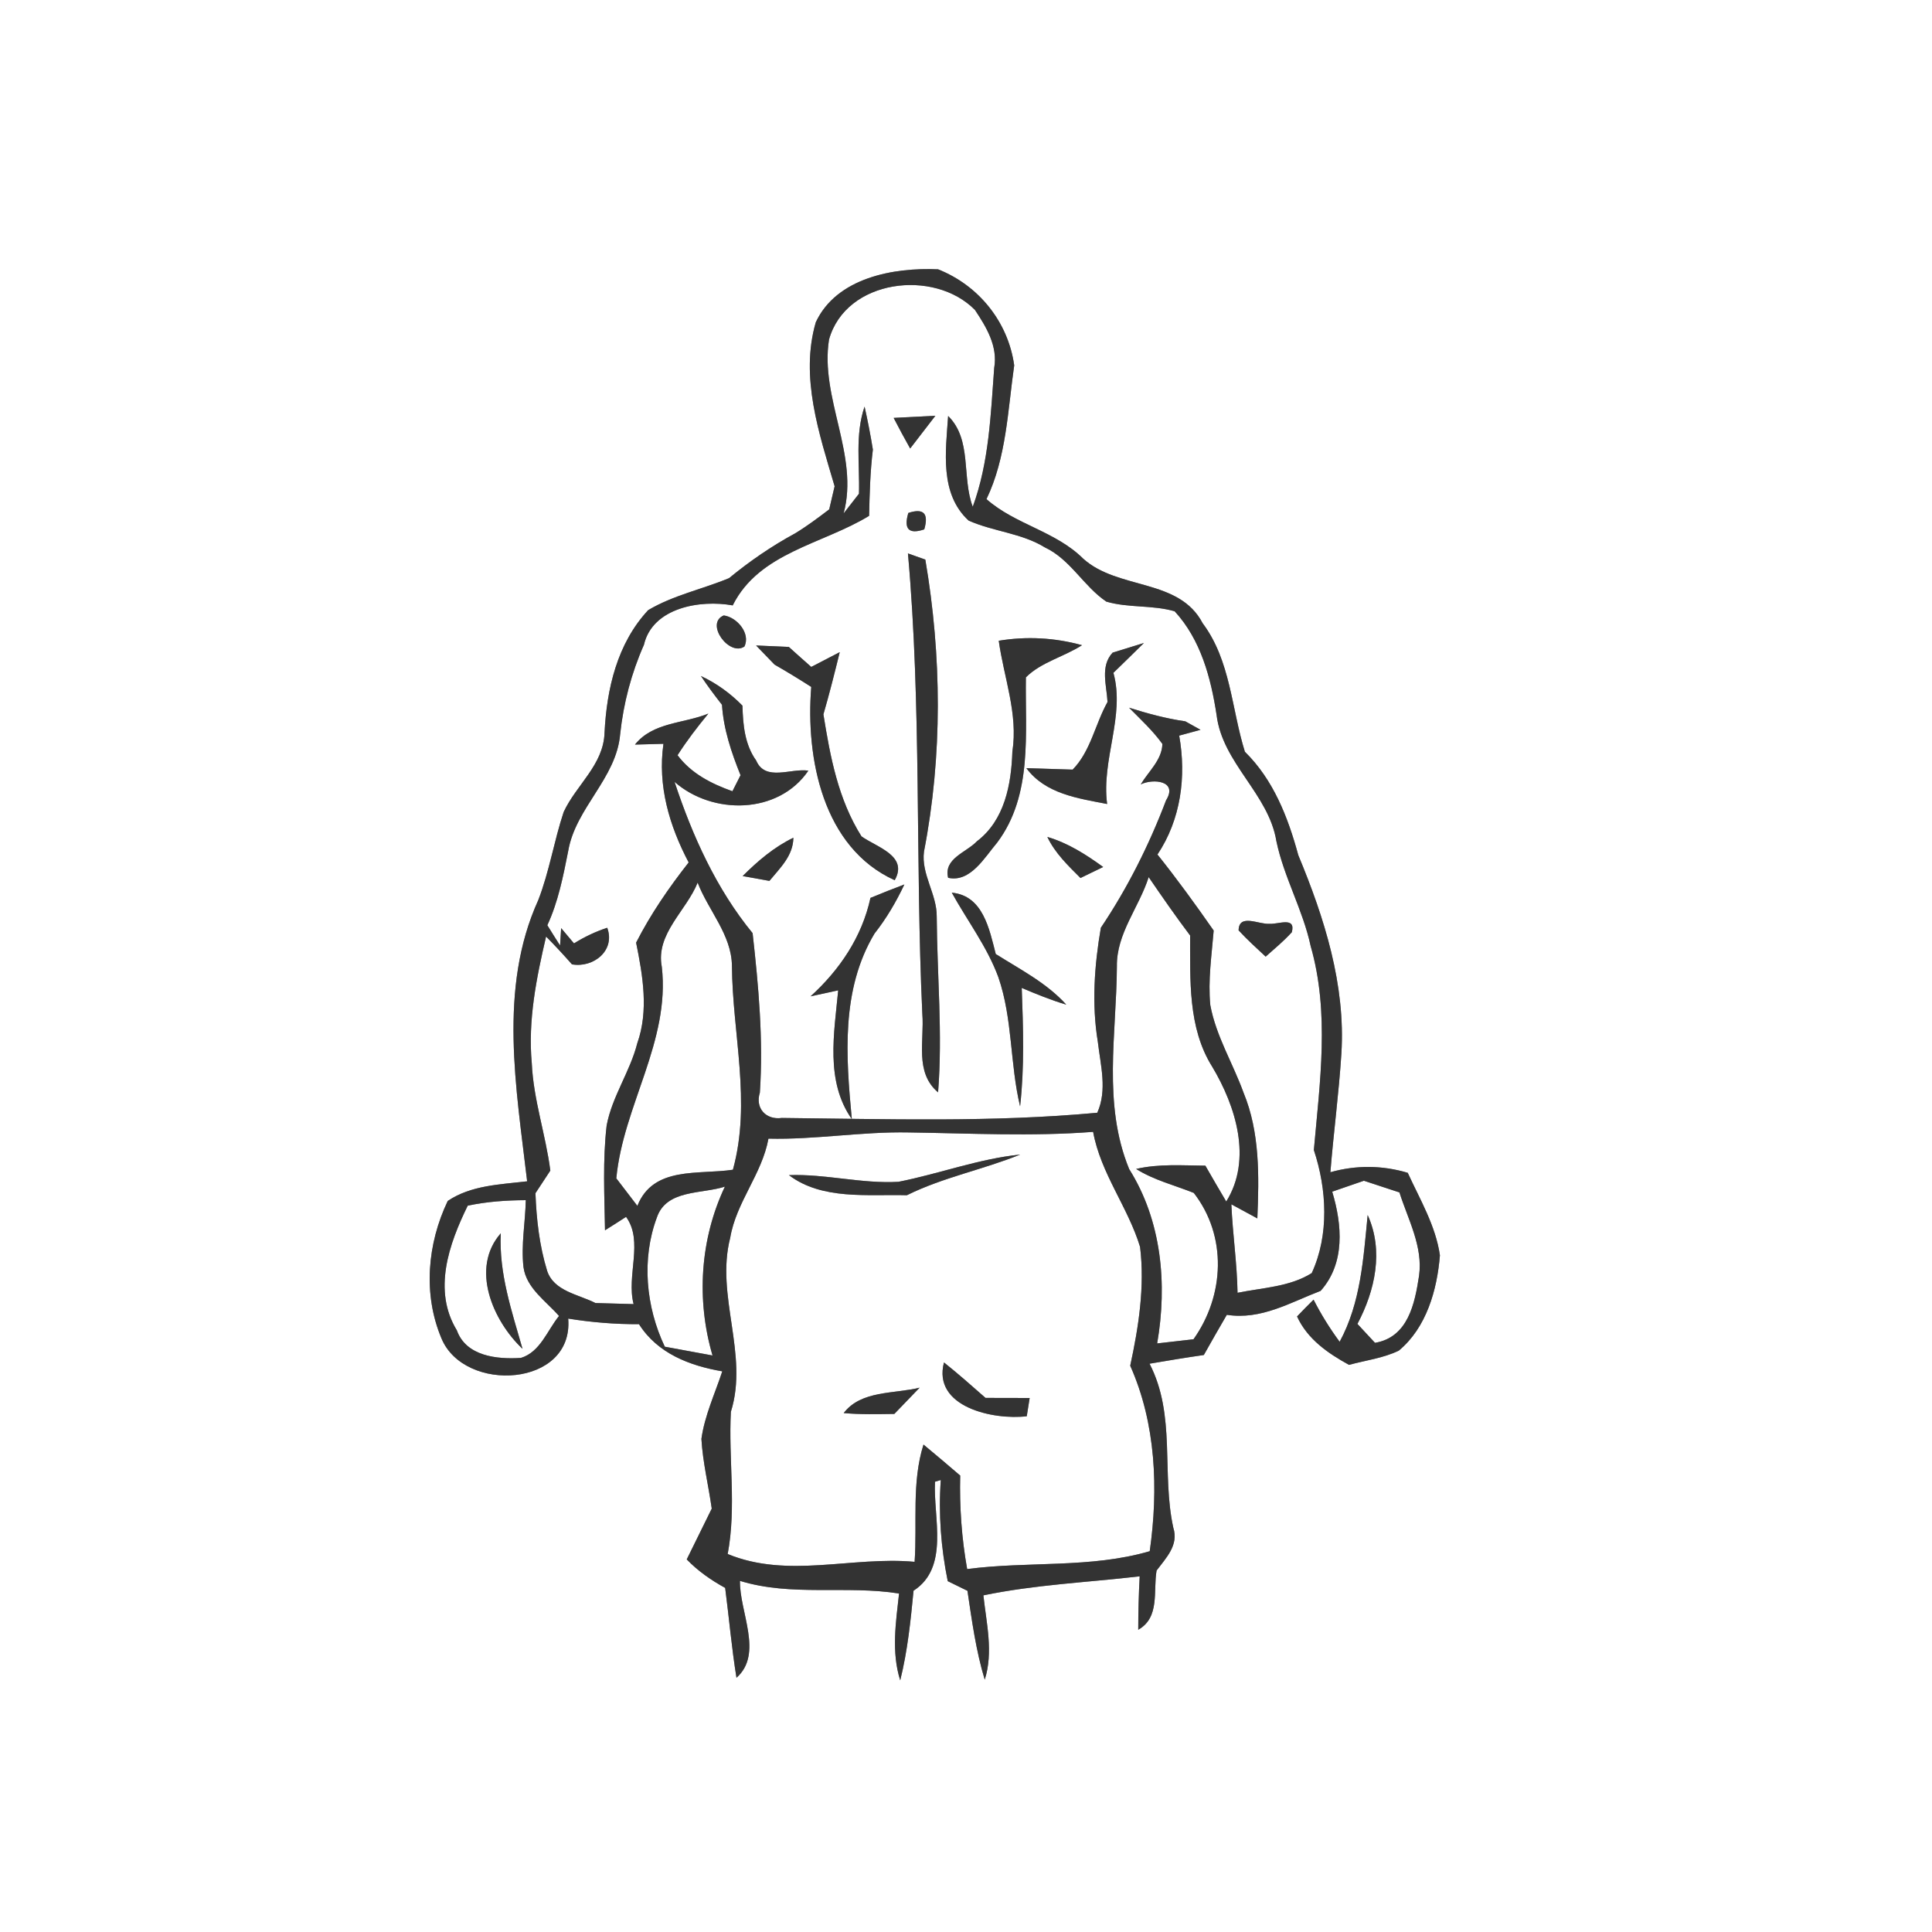 <?xml version="1.0" encoding="UTF-8" ?>
<!DOCTYPE svg PUBLIC "-//W3C//DTD SVG 1.1//EN" "http://www.w3.org/Graphics/SVG/1.1/DTD/svg11.dtd">
<svg width="200pt" height="200pt" viewBox="0 0 200 200" version="1.1" xmlns="http://www.w3.org/2000/svg">
<rect x="0" y="0" width="200" height="200" fill="#808080" stroke="none"/>
<g id="#ffffffff">
<path fill="#FFFFFF" opacity="1.00" d=" M 0.00 0.00 L 200.00 0.00 L 200.00 200.00 L 0.00 200.00 L 0.00 0.00 M 84.45 33.36 C 82.80 39.04 84.80 44.89 86.40 50.34 C 86.26 50.94 85.98 52.14 85.84 52.73 C 84.69 53.60 83.54 54.47 82.30 55.22 C 79.88 56.53 77.60 58.10 75.47 59.85 C 72.70 61.00 69.69 61.62 67.10 63.16 C 63.89 66.61 62.81 71.29 62.58 75.86 C 62.48 79.18 59.64 81.26 58.35 84.06 C 57.35 87.07 56.87 90.22 55.72 93.18 C 51.56 102.33 53.45 112.68 54.57 122.29 C 51.78 122.62 48.77 122.69 46.35 124.32 C 44.24 128.74 43.77 133.97 45.70 138.55 C 48.07 144.27 59.41 143.61 58.82 136.50 C 61.24 136.89 63.69 137.09 66.15 137.08 C 68.07 140.11 71.39 141.38 74.77 141.96 C 74.01 144.27 72.95 146.52 72.61 148.95 C 72.75 151.38 73.34 153.76 73.68 156.17 C 72.81 157.92 71.96 159.68 71.09 161.43 C 72.25 162.63 73.61 163.58 75.07 164.38 C 75.47 167.48 75.74 170.59 76.24 173.68 C 79.05 171.20 76.54 166.86 76.60 163.65 C 81.95 165.30 87.60 164.09 93.07 164.96 C 92.74 167.94 92.26 171.02 93.19 173.95 C 93.95 170.90 94.27 167.78 94.57 164.67 C 98.31 162.25 96.60 157.10 96.79 153.39 C 96.94 153.35 97.24 153.26 97.39 153.21 C 97.14 156.72 97.41 160.24 98.11 163.68 C 98.62 163.93 99.64 164.43 100.15 164.68 C 100.61 167.77 101.03 170.88 101.94 173.88 C 102.85 171.02 102.11 168.04 101.80 165.15 C 107.15 164.04 112.59 163.81 117.98 163.18 C 117.88 165.02 117.83 166.86 117.83 168.71 C 120.10 167.43 119.36 164.69 119.73 162.58 C 120.71 161.27 122.04 159.95 121.46 158.15 C 120.22 152.48 121.76 146.51 119.00 141.17 C 120.87 140.85 122.74 140.54 124.62 140.27 C 125.40 138.87 126.20 137.49 127.00 136.11 C 130.55 136.66 133.55 134.84 136.71 133.63 C 139.27 130.76 138.94 126.79 137.91 123.36 C 138.73 123.08 140.37 122.51 141.19 122.23 C 142.42 122.63 143.64 123.04 144.87 123.44 C 145.76 126.25 147.32 129.03 146.90 132.07 C 146.46 134.94 145.77 138.43 142.34 139.01 C 141.73 138.36 141.12 137.70 140.52 137.05 C 142.35 133.60 143.26 129.47 141.58 125.78 C 141.14 130.26 140.87 134.86 138.68 138.90 C 137.66 137.52 136.76 136.07 135.98 134.54 C 135.40 135.11 134.83 135.69 134.27 136.28 C 135.35 138.63 137.46 140.09 139.65 141.29 C 141.37 140.82 143.18 140.60 144.80 139.82 C 147.67 137.44 148.77 133.53 149.06 129.95 C 148.62 126.89 147.00 124.18 145.73 121.41 C 143.10 120.62 140.36 120.60 137.72 121.35 C 138.05 117.25 138.60 113.16 138.86 109.06 C 139.30 101.94 137.10 95.02 134.40 88.53 C 133.33 84.60 131.83 80.73 128.87 77.82 C 127.48 73.38 127.40 68.39 124.50 64.52 C 122.06 59.84 115.76 61.09 112.14 57.84 C 109.27 54.98 105.11 54.31 102.12 51.67 C 104.19 47.35 104.32 42.48 104.99 37.82 C 104.36 33.32 101.32 29.55 97.11 27.88 C 92.50 27.67 86.60 28.75 84.45 33.36 Z" />
<path fill="#FFFFFF" opacity="1.00" d=" M 85.82 35.15 C 87.57 28.89 96.72 27.79 100.93 32.09 C 102.11 33.86 103.31 35.85 102.92 38.08 C 102.56 42.91 102.39 47.85 100.70 52.46 C 99.54 49.41 100.65 45.52 98.15 43.06 C 97.90 46.73 97.25 51.11 100.27 53.89 C 102.83 55.03 105.75 55.18 108.17 56.67 C 110.81 57.91 112.18 60.70 114.53 62.28 C 116.82 62.95 119.29 62.61 121.60 63.28 C 124.30 66.21 125.35 70.16 125.94 74.01 C 126.54 79.00 131.33 82.17 132.13 87.07 C 132.91 90.82 134.88 94.19 135.68 97.94 C 137.66 104.84 136.63 112.04 136.01 119.05 C 137.36 123.12 137.61 127.84 135.79 131.79 C 133.52 133.22 130.69 133.30 128.11 133.83 C 128.06 130.77 127.60 127.73 127.47 124.67 C 128.14 125.04 129.49 125.77 130.16 126.13 C 130.34 121.77 130.43 117.22 128.73 113.11 C 127.63 110.07 125.88 107.25 125.29 104.05 C 125.04 101.47 125.43 98.89 125.64 96.33 C 123.77 93.65 121.86 91.01 119.82 88.46 C 122.25 84.82 122.82 80.39 122.07 76.15 C 122.62 76.00 123.73 75.70 124.28 75.55 C 123.89 75.33 123.10 74.89 122.70 74.67 C 120.72 74.39 118.79 73.86 116.88 73.26 C 118.07 74.47 119.33 75.62 120.33 77.01 C 120.29 78.67 118.89 79.85 118.09 81.20 C 119.34 80.58 121.98 80.80 120.71 82.85 C 118.95 87.48 116.72 91.93 113.96 96.04 C 113.29 99.93 113.00 103.95 113.65 107.87 C 113.93 110.29 114.64 112.85 113.59 115.19 C 102.74 116.20 91.82 115.84 80.94 115.73 C 79.30 115.96 78.15 114.73 78.66 113.11 C 79.03 107.58 78.52 102.08 77.91 96.60 C 74.16 92.03 71.67 86.51 69.83 80.94 C 73.77 84.40 80.59 84.32 83.68 79.78 C 81.91 79.49 79.23 80.95 78.28 78.73 C 77.09 77.07 76.91 75.02 76.86 73.05 C 75.62 71.78 74.17 70.73 72.56 69.98 C 73.24 71.00 73.98 71.99 74.74 72.96 C 74.90 75.50 75.72 77.91 76.66 80.25 C 76.45 80.66 76.03 81.50 75.82 81.91 C 73.64 81.13 71.56 80.08 70.14 78.18 C 71.10 76.67 72.19 75.26 73.33 73.87 C 70.77 74.92 67.60 74.74 65.73 77.08 C 66.47 77.06 67.95 77.02 68.68 77.00 C 68.06 81.33 69.29 85.48 71.29 89.28 C 69.24 91.89 67.36 94.62 65.85 97.58 C 66.54 100.99 67.17 104.62 65.97 108.00 C 65.22 110.95 63.36 113.51 62.80 116.51 C 62.38 120.12 62.57 123.75 62.63 127.36 C 63.18 127.02 64.27 126.32 64.81 125.97 C 66.65 128.50 64.82 132.04 65.59 135.00 C 64.61 134.97 62.63 134.92 61.64 134.89 C 59.89 133.99 57.35 133.68 56.64 131.56 C 55.84 128.95 55.53 126.23 55.43 123.52 C 55.82 122.93 56.59 121.77 56.97 121.18 C 56.49 117.45 55.22 113.84 55.05 110.07 C 54.64 105.64 55.53 101.23 56.53 96.95 C 57.45 97.88 58.34 98.84 59.21 99.83 C 61.42 100.22 63.73 98.41 62.86 96.04 C 61.65 96.44 60.51 96.98 59.42 97.66 C 59.09 97.26 58.42 96.47 58.09 96.08 L 57.98 97.88 C 57.53 97.18 57.09 96.48 56.66 95.78 C 57.79 93.34 58.30 90.71 58.82 88.10 C 59.58 83.62 63.81 80.59 64.20 75.99 C 64.54 72.80 65.36 69.68 66.66 66.75 C 67.55 62.89 72.50 62.06 75.85 62.67 C 78.59 57.18 85.17 56.34 89.97 53.40 C 90.02 51.11 90.08 48.82 90.36 46.54 C 90.12 45.05 89.83 43.57 89.50 42.09 C 88.50 45.00 89.01 48.11 88.92 51.11 C 88.52 51.62 87.73 52.64 87.33 53.15 C 88.96 47.16 84.86 41.19 85.82 35.15 M 92.51 43.26 C 93.06 44.33 93.63 45.38 94.22 46.43 C 95.09 45.29 95.96 44.17 96.83 43.04 C 95.39 43.11 93.95 43.18 92.51 43.26 M 94.03 53.10 C 93.53 54.77 94.08 55.34 95.68 54.80 C 96.16 53.15 95.61 52.58 94.03 53.10 M 93.99 57.29 C 95.41 73.15 94.74 89.08 95.48 104.97 C 95.70 107.73 94.66 111.02 97.11 113.08 C 97.59 107.03 97.01 100.96 96.97 94.90 C 97.00 92.57 95.34 90.49 95.65 88.16 C 97.58 78.21 97.49 67.90 95.79 57.93 C 95.34 57.77 94.44 57.45 93.99 57.29 M 77.06 66.93 C 77.73 65.56 76.27 63.88 74.92 63.71 C 72.95 64.54 75.49 67.99 77.06 66.93 M 103.39 66.33 C 103.92 70.15 105.41 73.89 104.80 77.81 C 104.69 81.20 104.00 84.91 101.13 87.09 C 100.03 88.25 97.66 88.87 98.15 90.87 C 100.46 91.38 101.93 88.75 103.23 87.22 C 106.93 82.29 106.11 75.88 106.20 70.12 C 107.76 68.55 110.15 67.99 112.01 66.79 C 109.19 66.01 106.27 65.85 103.39 66.33 M 78.27 66.82 C 78.75 67.31 79.70 68.31 80.18 68.80 C 81.47 69.54 82.73 70.31 83.98 71.11 C 83.39 78.48 85.17 87.75 92.62 91.12 C 94.05 88.58 90.76 87.71 89.18 86.58 C 86.77 82.76 85.94 78.33 85.24 73.95 C 85.86 71.82 86.40 69.66 86.93 67.51 C 86.19 67.89 84.71 68.66 83.98 69.04 C 83.20 68.36 82.43 67.66 81.66 66.97 C 80.81 66.93 79.12 66.86 78.27 66.82 M 115.18 67.56 C 113.86 68.97 114.57 70.98 114.65 72.67 C 113.37 74.95 112.91 77.77 111.04 79.67 C 109.85 79.64 107.45 79.56 106.25 79.52 C 108.23 82.19 111.59 82.64 114.61 83.23 C 114.00 78.61 116.49 74.12 115.26 69.65 C 116.31 68.62 117.38 67.60 118.42 66.56 C 117.61 66.81 115.99 67.31 115.18 67.56 M 76.88 90.69 C 77.57 90.81 78.96 91.06 79.65 91.19 C 80.75 89.85 82.11 88.59 82.13 86.72 C 80.13 87.69 78.44 89.13 76.88 90.69 M 108.42 86.64 C 109.22 88.32 110.56 89.60 111.85 90.89 C 112.44 90.61 113.61 90.03 114.20 89.75 C 112.42 88.46 110.55 87.26 108.42 86.64 M 90.11 92.95 C 89.23 96.99 86.93 100.39 83.91 103.14 C 84.62 102.98 86.05 102.67 86.77 102.52 C 86.35 106.96 85.42 111.93 88.18 115.85 C 87.57 109.39 87.04 102.46 90.53 96.64 C 91.76 95.08 92.77 93.36 93.62 91.56 C 92.44 92.00 91.27 92.47 90.11 92.95 M 98.53 92.41 C 100.14 95.32 102.19 98.01 103.35 101.16 C 104.84 105.47 104.54 110.12 105.60 114.53 C 106.06 110.46 105.92 106.35 105.77 102.27 C 107.28 102.91 108.80 103.53 110.38 104.00 C 108.35 101.75 105.61 100.36 103.08 98.76 C 102.42 96.20 101.77 92.71 98.53 92.41 M 128.22 96.31 C 129.10 97.27 130.07 98.14 131.02 99.03 C 131.94 98.21 132.90 97.42 133.73 96.50 C 134.16 94.84 132.31 95.71 131.42 95.63 C 130.35 95.73 128.25 94.52 128.22 96.31 Z" />
<path fill="#FFFFFF" opacity="1.00" d=" M 68.51 100.09 C 67.85 96.68 71.04 94.30 72.22 91.37 C 73.33 94.26 75.73 96.76 75.77 99.98 C 75.82 107.04 77.80 114.09 75.87 121.09 C 72.31 121.63 67.63 120.68 65.98 124.83 C 65.25 123.88 64.52 122.93 63.80 121.98 C 64.51 114.46 69.39 107.82 68.51 100.09 Z" />
<path fill="#FFFFFF" opacity="1.00" d=" M 115.62 100.04 C 115.56 96.65 117.92 93.92 118.91 90.80 C 120.31 92.84 121.71 94.87 123.20 96.84 C 123.22 101.41 122.95 106.39 125.49 110.43 C 127.93 114.51 129.66 120.02 126.94 124.38 C 126.21 123.15 125.49 121.91 124.78 120.67 C 122.39 120.65 119.97 120.46 117.61 121.01 C 119.46 122.17 121.58 122.69 123.58 123.49 C 127.05 127.96 126.77 134.11 123.55 138.64 C 122.30 138.78 121.04 138.93 119.79 139.07 C 120.85 132.92 120.26 126.38 116.89 121.02 C 114.13 114.30 115.58 107.05 115.62 100.04 Z" />
<path fill="#FFFFFF" opacity="1.00" d=" M 79.55 117.87 C 84.41 117.99 89.22 117.13 94.08 117.23 C 100.44 117.32 106.81 117.66 113.16 117.17 C 113.94 121.47 116.77 124.96 118.02 129.08 C 118.52 133.19 117.87 137.36 117.00 141.38 C 119.67 147.37 119.93 154.16 119.02 160.58 C 112.89 162.37 106.40 161.60 100.12 162.43 C 99.55 159.24 99.32 155.99 99.40 152.75 C 98.14 151.67 96.87 150.59 95.60 149.54 C 94.36 153.48 94.96 157.63 94.68 161.68 C 88.23 161.08 81.56 163.45 75.33 160.87 C 76.25 155.98 75.40 151.05 75.66 146.15 C 77.53 140.19 74.05 134.13 75.59 128.14 C 76.21 124.44 78.88 121.55 79.55 117.87 M 93.01 122.34 C 89.21 122.56 85.47 121.51 81.67 121.65 C 85.10 124.25 89.83 123.62 93.88 123.73 C 97.63 121.87 101.77 121.08 105.61 119.52 C 101.31 119.96 97.23 121.51 93.01 122.34 M 97.72 141.04 C 96.51 145.67 102.86 147.02 106.29 146.61 C 106.36 146.14 106.51 145.19 106.59 144.72 C 105.07 144.72 103.54 144.71 102.02 144.71 C 100.60 143.46 99.19 142.21 97.72 141.04 M 87.34 146.28 C 89.08 146.44 90.83 146.39 92.58 146.37 C 93.46 145.46 94.33 144.56 95.20 143.65 C 92.57 144.31 89.14 143.91 87.34 146.28 Z" />
<path fill="#FFFFFF" opacity="1.00" d=" M 68.00 126.03 C 68.99 123.12 72.64 123.62 75.04 122.84 C 72.47 128.28 72.07 134.55 73.76 140.32 C 72.11 140.02 70.47 139.72 68.82 139.41 C 66.86 135.29 66.39 130.34 68.00 126.03 Z" />
<path fill="#FFFFFF" opacity="1.00" d=" M 48.42 124.81 C 50.39 124.39 52.41 124.25 54.43 124.24 C 54.38 126.55 53.93 128.86 54.19 131.17 C 54.49 133.36 56.52 134.68 57.87 136.23 C 56.65 137.72 55.94 139.95 53.93 140.57 C 51.47 140.73 48.25 140.41 47.29 137.71 C 44.77 133.58 46.48 128.76 48.42 124.81 M 54.09 139.63 C 52.97 135.71 51.64 131.82 51.84 127.67 C 48.66 131.29 51.01 136.72 54.09 139.63 Z" />
</g>
<g id="#2d2e2dff">
<path fill="#333333" opacity="1.00" d=" M 84.45 33.36 C 86.60 28.75 92.50 27.67 97.11 27.88 C 101.32 29.55 104.36 33.32 104.99 37.82 C 104.32 42.48 104.19 47.35 102.12 51.67 C 105.11 54.31 109.27 54.98 112.14 57.84 C 115.76 61.09 122.06 59.84 124.50 64.52 C 127.40 68.39 127.48 73.38 128.87 77.82 C 131.83 80.73 133.33 84.60 134.40 88.53 C 137.10 95.02 139.30 101.94 138.86 109.06 C 138.60 113.16 138.05 117.25 137.72 121.35 C 140.36 120.60 143.10 120.62 145.73 121.41 C 147.00 124.18 148.62 126.89 149.06 129.95 C 148.77 133.53 147.67 137.44 144.80 139.82 C 143.18 140.60 141.37 140.82 139.65 141.29 C 137.46 140.09 135.35 138.63 134.27 136.28 C 134.83 135.69 135.40 135.11 135.98 134.54 C 136.76 136.07 137.66 137.52 138.68 138.90 C 140.87 134.86 141.14 130.26 141.58 125.78 C 143.26 129.47 142.35 133.60 140.52 137.05 C 141.12 137.70 141.73 138.36 142.34 139.01 C 145.77 138.43 146.46 134.94 146.90 132.07 C 147.32 129.03 145.76 126.25 144.87 123.44 C 143.64 123.04 142.42 122.63 141.19 122.23 C 140.37 122.51 138.73 123.08 137.91 123.36 C 138.94 126.79 139.27 130.76 136.71 133.63 C 133.55 134.84 130.55 136.66 127.00 136.11 C 126.20 137.49 125.40 138.87 124.62 140.27 C 122.74 140.54 120.87 140.85 119.00 141.17 C 121.76 146.51 120.22 152.48 121.46 158.15 C 122.04 159.95 120.71 161.27 119.73 162.58 C 119.36 164.69 120.10 167.43 117.83 168.71 C 117.83 166.86 117.88 165.02 117.98 163.18 C 112.59 163.81 107.15 164.04 101.80 165.15 C 102.11 168.04 102.85 171.02 101.94 173.88 C 101.03 170.88 100.61 167.77 100.15 164.68 C 99.64 164.43 98.62 163.93 98.11 163.68 C 97.41 160.24 97.14 156.72 97.39 153.21 C 97.24 153.26 96.94 153.35 96.79 153.39 C 96.60 157.10 98.31 162.25 94.57 164.67 C 94.27 167.78 93.95 170.90 93.19 173.95 C 92.26 171.02 92.74 167.94 93.07 164.96 C 87.60 164.09 81.95 165.30 76.60 163.65 C 76.54 166.86 79.05 171.20 76.24 173.68 C 75.74 170.59 75.47 167.48 75.07 164.38 C 73.61 163.58 72.25 162.63 71.09 161.43 C 71.96 159.68 72.81 157.92 73.68 156.17 C 73.34 153.76 72.75 151.38 72.61 148.95 C 72.95 146.52 74.01 144.27 74.77 141.96 C 71.39 141.38 68.07 140.11 66.15 137.08 C 63.69 137.09 61.24 136.89 58.82 136.50 C 59.41 143.61 48.07 144.27 45.70 138.55 C 43.77 133.97 44.24 128.74 46.35 124.32 C 48.77 122.69 51.78 122.62 54.57 122.29 C 53.45 112.68 51.56 102.33 55.72 93.18 C 56.87 90.22 57.35 87.07 58.35 84.06 C 59.64 81.26 62.48 79.18 62.58 75.86 C 62.81 71.29 63.89 66.61 67.10 63.16 C 69.69 61.62 72.70 61.00 75.47 59.85 C 77.60 58.10 79.88 56.53 82.30 55.22 C 83.54 54.47 84.69 53.60 85.84 52.73 C 85.98 52.14 86.26 50.94 86.40 50.34 C 84.80 44.89 82.80 39.04 84.45 33.36 M 85.82 35.15 C 84.86 41.19 88.96 47.16 87.33 53.15 C 87.73 52.64 88.52 51.62 88.92 51.11 C 89.01 48.11 88.50 45.00 89.50 42.09 C 89.83 43.57 90.12 45.05 90.36 46.54 C 90.08 48.82 90.02 51.11 89.97 53.40 C 85.17 56.34 78.59 57.18 75.85 62.67 C 72.50 62.06 67.55 62.89 66.66 66.75 C 65.36 69.68 64.54 72.80 64.20 75.99 C 63.81 80.59 59.58 83.62 58.82 88.10 C 58.30 90.71 57.79 93.34 56.66 95.78 C 57.09 96.48 57.53 97.18 57.98 97.88 L 58.09 96.08 C 58.42 96.47 59.09 97.26 59.42 97.66 C 60.51 96.98 61.65 96.44 62.86 96.04 C 63.73 98.41 61.42 100.22 59.21 99.83 C 58.34 98.84 57.45 97.88 56.53 96.95 C 55.53 101.23 54.64 105.64 55.05 110.07 C 55.22 113.84 56.49 117.45 56.97 121.18 C 56.59 121.77 55.82 122.93 55.43 123.52 C 55.53 126.23 55.84 128.95 56.64 131.56 C 57.35 133.68 59.89 133.99 61.64 134.89 C 62.63 134.92 64.61 134.97 65.59 135.00 C 64.82 132.04 66.65 128.50 64.81 125.97 C 64.27 126.32 63.18 127.02 62.63 127.36 C 62.57 123.75 62.38 120.12 62.80 116.51 C 63.36 113.51 65.22 110.95 65.97 108.00 C 67.17 104.62 66.54 100.99 65.85 97.58 C 67.36 94.62 69.24 91.89 71.29 89.28 C 69.29 85.48 68.06 81.33 68.68 77.00 C 67.95 77.02 66.47 77.06 65.73 77.08 C 67.60 74.74 70.77 74.92 73.33 73.87 C 72.19 75.26 71.10 76.67 70.14 78.18 C 71.56 80.08 73.64 81.13 75.82 81.91 C 76.03 81.50 76.45 80.66 76.66 80.25 C 75.72 77.91 74.90 75.50 74.74 72.96 C 73.98 71.99 73.24 71.00 72.56 69.98 C 74.17 70.73 75.62 71.78 76.86 73.05 C 76.91 75.02 77.09 77.07 78.28 78.73 C 79.23 80.95 81.91 79.49 83.68 79.78 C 80.59 84.32 73.77 84.40 69.83 80.94 C 71.67 86.51 74.16 92.03 77.91 96.60 C 78.52 102.08 79.03 107.58 78.66 113.11 C 78.15 114.73 79.30 115.96 80.94 115.73 C 91.82 115.84 102.74 116.20 113.59 115.19 C 114.64 112.85 113.93 110.29 113.65 107.87 C 113.00 103.95 113.29 99.93 113.96 96.04 C 116.72 91.93 118.95 87.48 120.71 82.85 C 121.98 80.80 119.34 80.58 118.09 81.20 C 118.89 79.85 120.29 78.67 120.33 77.01 C 119.33 75.62 118.07 74.47 116.88 73.26 C 118.79 73.86 120.72 74.39 122.70 74.67 C 123.10 74.89 123.89 75.33 124.28 75.55 C 123.73 75.70 122.62 76.00 122.07 76.15 C 122.82 80.39 122.25 84.82 119.82 88.46 C 121.86 91.01 123.77 93.65 125.64 96.33 C 125.43 98.89 125.04 101.47 125.29 104.05 C 125.88 107.25 127.63 110.07 128.73 113.11 C 130.43 117.22 130.34 121.77 130.16 126.13 C 129.49 125.77 128.14 125.04 127.47 124.67 C 127.60 127.73 128.06 130.77 128.11 133.83 C 130.69 133.30 133.52 133.22 135.79 131.79 C 137.61 127.84 137.36 123.12 136.01 119.05 C 136.63 112.04 137.66 104.84 135.68 97.94 C 134.88 94.19 132.91 90.82 132.13 87.07 C 131.33 82.17 126.54 79.00 125.94 74.01 C 125.35 70.16 124.30 66.21 121.60 63.28 C 119.29 62.61 116.82 62.95 114.53 62.28 C 112.18 60.70 110.81 57.91 108.17 56.67 C 105.75 55.18 102.83 55.03 100.27 53.89 C 97.25 51.11 97.90 46.73 98.15 43.06 C 100.65 45.52 99.54 49.41 100.70 52.46 C 102.39 47.85 102.56 42.91 102.92 38.08 C 103.31 35.85 102.11 33.86 100.93 32.09 C 96.72 27.79 87.57 28.89 85.82 35.15 M 68.51 100.09 C 69.39 107.82 64.51 114.46 63.80 121.98 C 64.52 122.93 65.25 123.88 65.98 124.83 C 67.63 120.68 72.31 121.63 75.87 121.09 C 77.80 114.09 75.82 107.04 75.77 99.98 C 75.73 96.76 73.33 94.26 72.22 91.37 C 71.04 94.30 67.85 96.68 68.51 100.09 M 115.62 100.04 C 115.58 107.05 114.13 114.30 116.89 121.02 C 120.26 126.38 120.85 132.92 119.79 139.07 C 121.04 138.93 122.30 138.78 123.55 138.64 C 126.77 134.11 127.05 127.96 123.58 123.49 C 121.58 122.69 119.46 122.17 117.61 121.01 C 119.97 120.46 122.39 120.65 124.78 120.67 C 125.49 121.91 126.21 123.15 126.94 124.38 C 129.66 120.02 127.93 114.51 125.49 110.43 C 122.95 106.39 123.22 101.41 123.20 96.84 C 121.71 94.87 120.31 92.84 118.91 90.80 C 117.92 93.92 115.56 96.65 115.62 100.04 M 79.55 117.87 C 78.88 121.55 76.21 124.44 75.59 128.14 C 74.05 134.13 77.53 140.19 75.66 146.15 C 75.40 151.05 76.25 155.98 75.33 160.87 C 81.56 163.45 88.23 161.08 94.68 161.68 C 94.96 157.63 94.36 153.48 95.60 149.54 C 96.87 150.59 98.14 151.67 99.40 152.75 C 99.32 155.99 99.55 159.24 100.12 162.43 C 106.40 161.60 112.89 162.37 119.02 160.58 C 119.93 154.16 119.67 147.37 117.00 141.38 C 117.87 137.36 118.52 133.19 118.02 129.08 C 116.77 124.96 113.94 121.47 113.16 117.17 C 106.81 117.66 100.44 117.32 94.08 117.23 C 89.22 117.13 84.41 117.99 79.55 117.87 M 68.00 126.03 C 66.39 130.34 66.86 135.29 68.82 139.41 C 70.47 139.72 72.11 140.02 73.76 140.32 C 72.07 134.55 72.47 128.28 75.04 122.84 C 72.64 123.62 68.99 123.12 68.00 126.03 M 48.42 124.81 C 46.48 128.76 44.77 133.58 47.29 137.71 C 48.25 140.41 51.47 140.73 53.93 140.57 C 55.94 139.95 56.65 137.72 57.87 136.23 C 56.52 134.68 54.49 133.36 54.19 131.17 C 53.93 128.86 54.38 126.55 54.43 124.24 C 52.41 124.25 50.39 124.39 48.42 124.81 Z" />
<path fill="#333333" opacity="1.00" d=" M 92.51 43.26 C 93.95 43.18 95.39 43.11 96.83 43.04 C 95.96 44.17 95.09 45.29 94.22 46.43 C 93.63 45.38 93.06 44.33 92.51 43.26 Z" />
<path fill="#333333" opacity="1.00" d=" M 94.03 53.10 C 95.61 52.58 96.16 53.15 95.68 54.80 C 94.08 55.34 93.53 54.77 94.03 53.10 Z" />
<path fill="#333333" opacity="1.00" d=" M 93.99 57.29 C 94.44 57.45 95.34 57.77 95.79 57.93 C 97.49 67.90 97.58 78.21 95.65 88.16 C 95.34 90.49 97.00 92.57 96.97 94.90 C 97.01 100.96 97.59 107.03 97.11 113.08 C 94.66 111.02 95.70 107.73 95.48 104.97 C 94.74 89.08 95.41 73.15 93.99 57.29 Z" />
<path fill="#333333" opacity="1.00" d=" M 77.06 66.93 C 75.49 67.99 72.95 64.54 74.92 63.71 C 76.27 63.88 77.73 65.56 77.06 66.93 Z" />
<path fill="#333333" opacity="1.00" d=" M 103.39 66.33 C 106.27 65.85 109.19 66.01 112.01 66.79 C 110.15 67.99 107.76 68.55 106.20 70.12 C 106.11 75.88 106.93 82.29 103.23 87.22 C 101.93 88.75 100.46 91.38 98.15 90.87 C 97.66 88.87 100.03 88.25 101.13 87.09 C 104.00 84.91 104.69 81.20 104.80 77.81 C 105.41 73.89 103.92 70.15 103.39 66.33 Z" />
<path fill="#333333" opacity="1.00" d=" M 78.27 66.82 C 79.12 66.86 80.81 66.93 81.66 66.97 C 82.43 67.66 83.20 68.36 83.98 69.04 C 84.71 68.66 86.19 67.89 86.93 67.51 C 86.40 69.66 85.86 71.82 85.24 73.95 C 85.94 78.33 86.77 82.76 89.18 86.58 C 90.76 87.71 94.05 88.58 92.62 91.12 C 85.17 87.75 83.39 78.48 83.98 71.11 C 82.73 70.31 81.47 69.54 80.18 68.80 C 79.70 68.31 78.75 67.31 78.27 66.82 Z" />
<path fill="#333333" opacity="1.00" d=" M 115.18 67.56 C 115.99 67.31 117.61 66.81 118.42 66.56 C 117.38 67.60 116.31 68.62 115.26 69.65 C 116.49 74.12 114.00 78.61 114.61 83.23 C 111.59 82.64 108.23 82.19 106.25 79.52 C 107.45 79.56 109.85 79.64 111.04 79.67 C 112.91 77.77 113.37 74.95 114.65 72.67 C 114.57 70.98 113.86 68.97 115.18 67.56 Z" />
<path fill="#333333" opacity="1.00" d=" M 76.88 90.69 C 78.44 89.13 80.13 87.69 82.13 86.72 C 82.11 88.59 80.75 89.85 79.65 91.19 C 78.96 91.06 77.57 90.81 76.88 90.69 Z" />
<path fill="#333333" opacity="1.00" d=" M 108.42 86.64 C 110.55 87.26 112.42 88.46 114.20 89.75 C 113.61 90.03 112.44 90.61 111.85 90.89 C 110.56 89.60 109.22 88.32 108.42 86.64 Z" />
<path fill="#333333" opacity="1.00" d=" M 90.11 92.95 C 91.27 92.47 92.44 92.00 93.62 91.56 C 92.77 93.36 91.76 95.08 90.53 96.64 C 87.04 102.46 87.57 109.39 88.18 115.85 C 85.42 111.93 86.35 106.96 86.77 102.52 C 86.05 102.67 84.62 102.98 83.91 103.14 C 86.93 100.39 89.23 96.99 90.11 92.95 Z" />
<path fill="#333333" opacity="1.00" d=" M 98.53 92.41 C 101.77 92.71 102.42 96.20 103.08 98.76 C 105.61 100.36 108.35 101.75 110.38 104.00 C 108.80 103.53 107.28 102.91 105.77 102.27 C 105.92 106.35 106.06 110.46 105.60 114.53 C 104.54 110.12 104.84 105.47 103.35 101.16 C 102.19 98.01 100.14 95.32 98.53 92.41 Z" />
<path fill="#333333" opacity="1.00" d=" M 128.22 96.31 C 128.25 94.52 130.35 95.73 131.42 95.63 C 132.31 95.71 134.16 94.84 133.73 96.50 C 132.90 97.42 131.94 98.21 131.02 99.03 C 130.07 98.14 129.10 97.27 128.22 96.31 Z" />
<path fill="#333333" opacity="1.00" d=" M 93.01 122.34 C 97.23 121.51 101.31 119.96 105.61 119.52 C 101.77 121.08 97.63 121.87 93.88 123.73 C 89.83 123.62 85.10 124.25 81.67 121.65 C 85.47 121.51 89.21 122.56 93.01 122.34 Z" />
<path fill="#333333" opacity="1.00" d=" M 54.09 139.63 C 51.01 136.72 48.66 131.29 51.84 127.67 C 51.64 131.82 52.97 135.71 54.09 139.63 Z" />
<path fill="#333333" opacity="1.00" d=" M 97.72 141.04 C 99.19 142.21 100.60 143.46 102.02 144.71 C 103.54 144.71 105.07 144.72 106.59 144.72 C 106.51 145.19 106.36 146.14 106.29 146.61 C 102.86 147.02 96.51 145.67 97.72 141.04 Z" />
<path fill="#333333" opacity="1.00" d=" M 87.34 146.28 C 89.14 143.91 92.57 144.31 95.20 143.65 C 94.33 144.56 93.46 145.46 92.58 146.37 C 90.83 146.39 89.08 146.44 87.34 146.28 Z" />
</g>
</svg>
